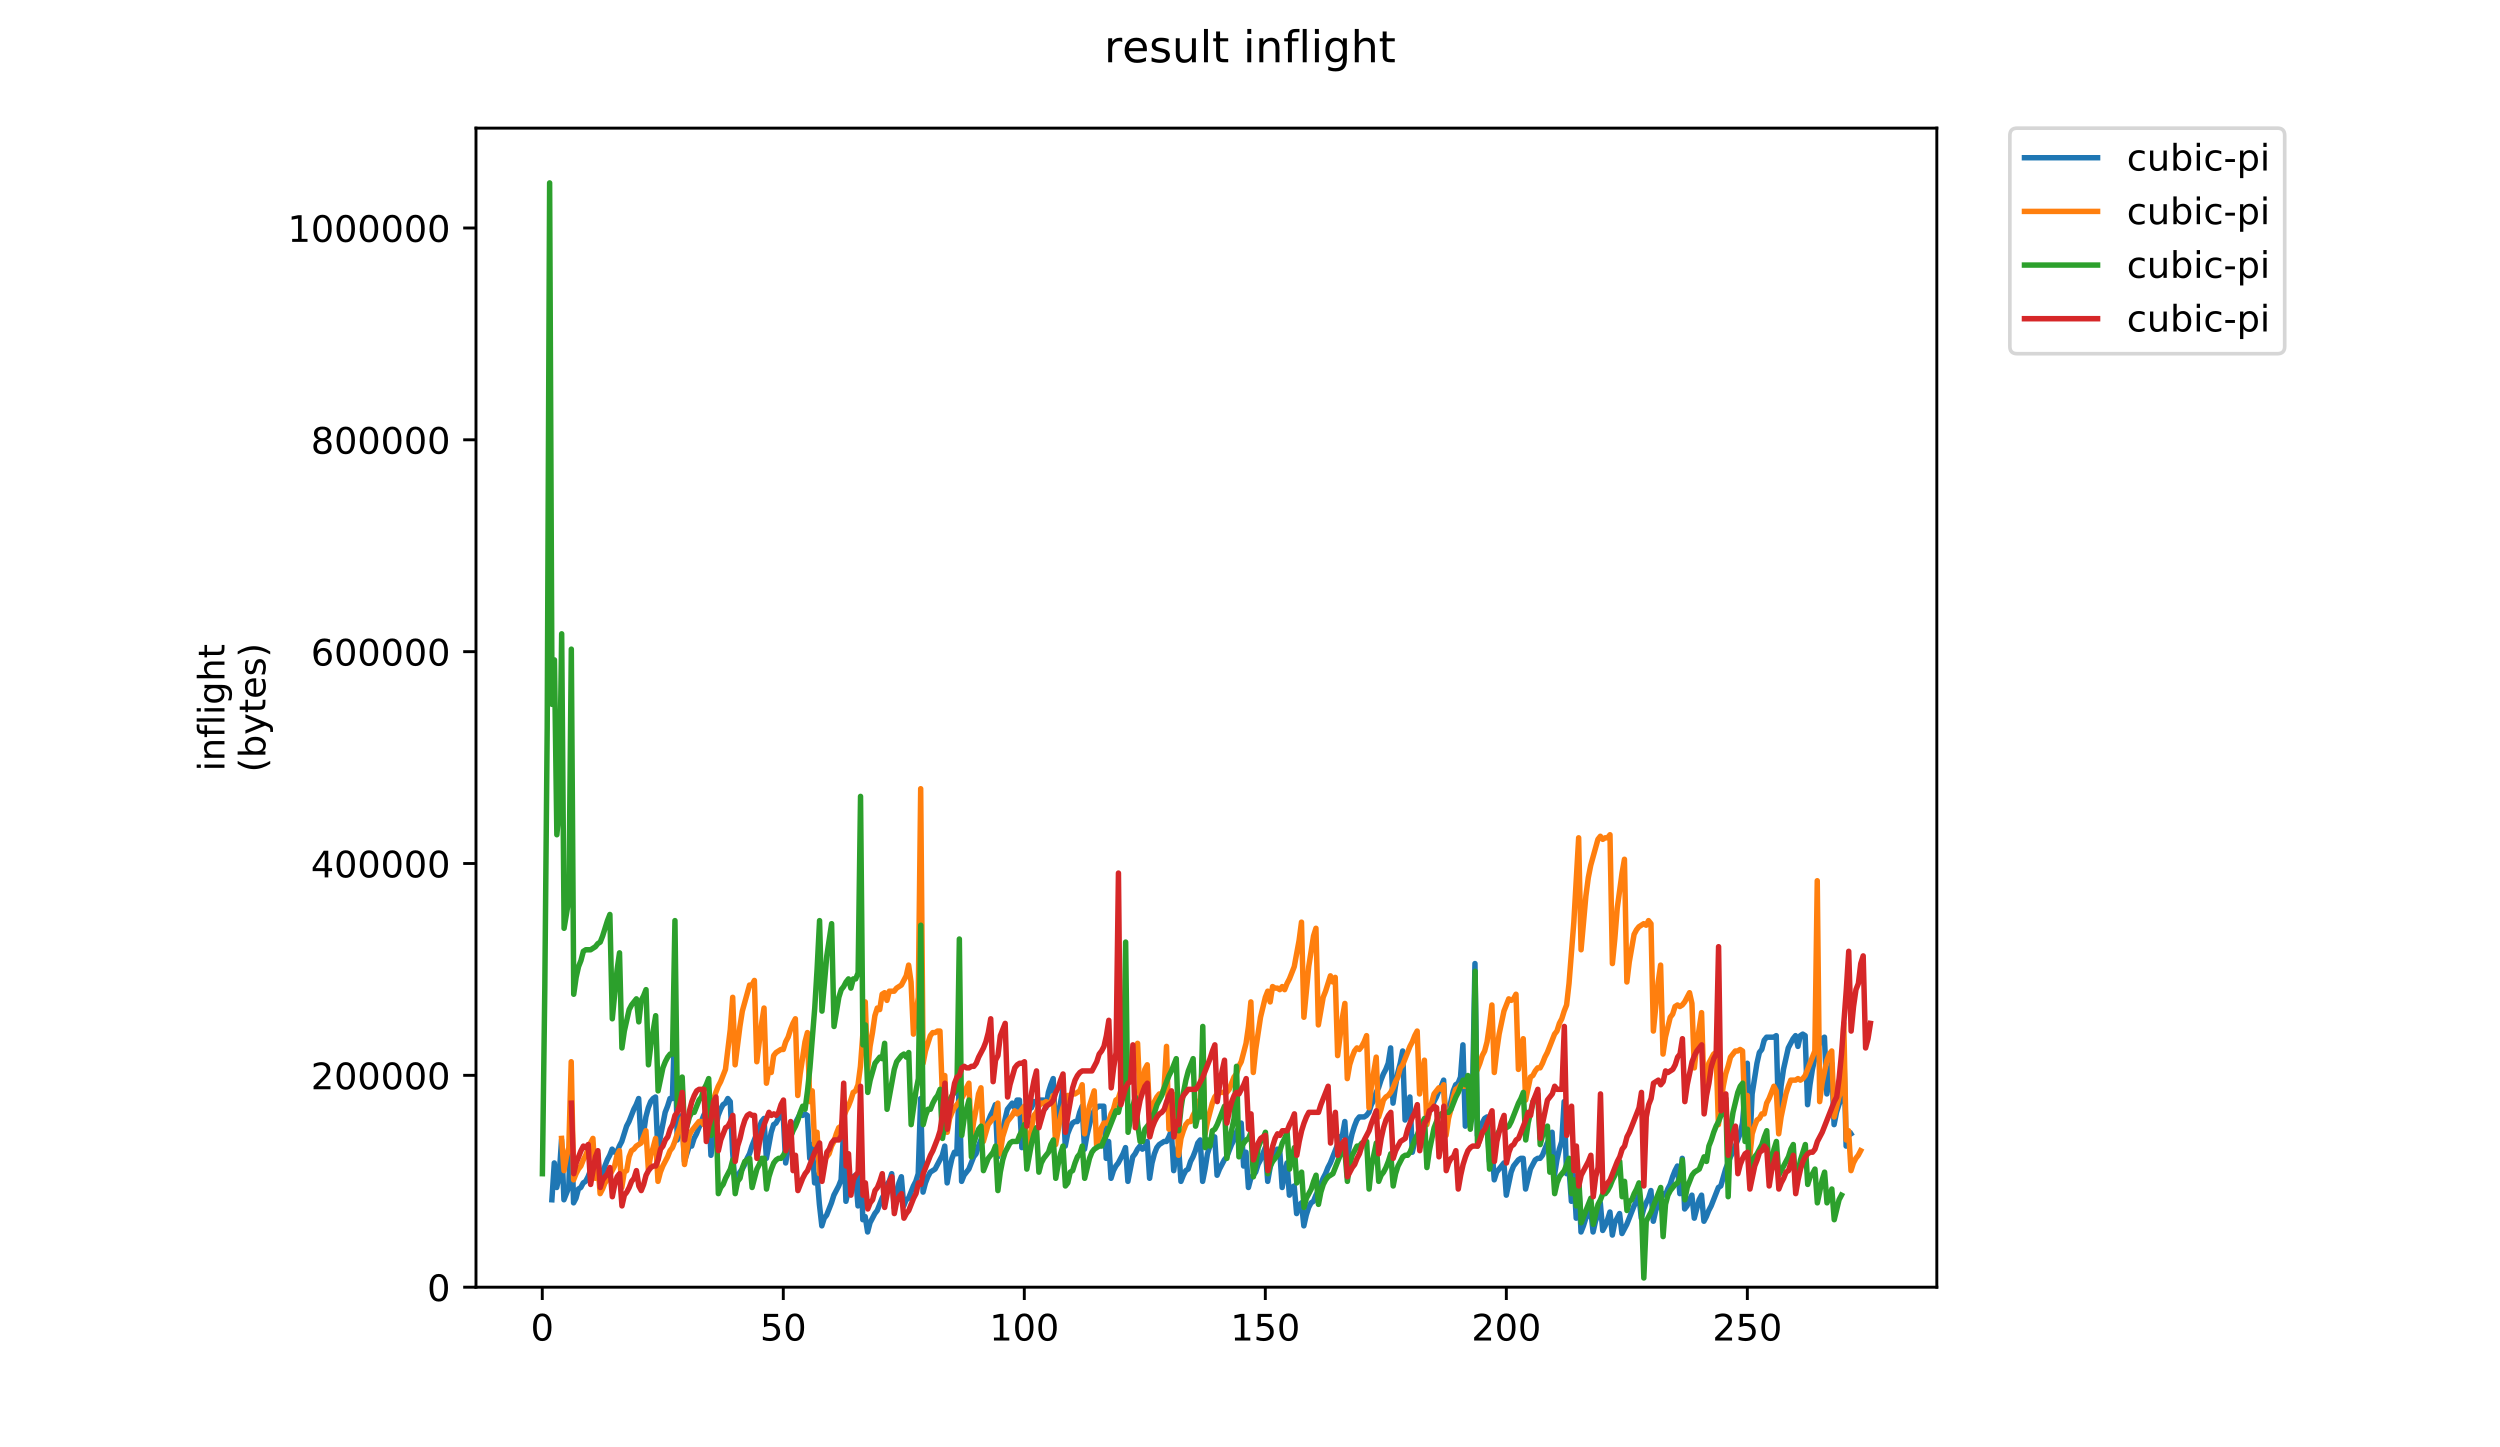 <?xml version="1.0" encoding="utf-8" standalone="no"?>
<!DOCTYPE svg PUBLIC "-//W3C//DTD SVG 1.1//EN"
  "http://www.w3.org/Graphics/SVG/1.1/DTD/svg11.dtd">
<!-- Created with matplotlib (https://matplotlib.org/) -->
<svg height="396pt" version="1.1" viewBox="0 0 684 396" width="684pt" xmlns="http://www.w3.org/2000/svg" xmlns:xlink="http://www.w3.org/1999/xlink">
 <defs>
  <style type="text/css">
*{stroke-linecap:butt;stroke-linejoin:round;}
  </style>
 </defs>
 <g id="figure_1">
  <g id="patch_1">
   <path d="M 0 396 
L 684 396 
L 684 0 
L 0 0 
z
" style="fill:#ffffff;"/>
  </g>
  <g id="axes_1">
   <g id="patch_2">
    <path d="M 130.23 352.174 
L 529.913 352.174 
L 529.913 35.062 
L 130.23 35.062 
z
" style="fill:#ffffff;"/>
   </g>
   <g id="matplotlib.axis_1">
    <g id="xtick_1">
     <g id="line2d_1">
      <defs>
       <path d="M 0 0 
L 0 3.5 
" id="m30241ab0b0" style="stroke:#000000;stroke-width:0.8;"/>
      </defs>
      <g>
       <use style="stroke:#000000;stroke-width:0.8;" x="148.366" xlink:href="#m30241ab0b0" y="352.174"/>
      </g>
     </g>
     <g id="text_1">
      <!-- 0 -->
      <defs>
       <path d="M 31.781 66.406 
Q 24.172 66.406 20.328 58.906 
Q 16.5 51.422 16.5 36.375 
Q 16.5 21.391 20.328 13.891 
Q 24.172 6.391 31.781 6.391 
Q 39.453 6.391 43.281 13.891 
Q 47.125 21.391 47.125 36.375 
Q 47.125 51.422 43.281 58.906 
Q 39.453 66.406 31.781 66.406 
z
M 31.781 74.219 
Q 44.047 74.219 50.516 64.516 
Q 56.984 54.828 56.984 36.375 
Q 56.984 17.969 50.516 8.266 
Q 44.047 -1.422 31.781 -1.422 
Q 19.531 -1.422 13.062 8.266 
Q 6.594 17.969 6.594 36.375 
Q 6.594 54.828 13.062 64.516 
Q 19.531 74.219 31.781 74.219 
z
" id="DejaVuSans-48"/>
      </defs>
      <g transform="translate(145.185 366.773)scale(0.1 -0.1)">
       <use xlink:href="#DejaVuSans-48"/>
      </g>
     </g>
    </g>
    <g id="xtick_2">
     <g id="line2d_2">
      <g>
       <use style="stroke:#000000;stroke-width:0.8;" x="214.308" xlink:href="#m30241ab0b0" y="352.174"/>
      </g>
     </g>
     <g id="text_2">
      <!-- 50 -->
      <defs>
       <path d="M 10.797 72.906 
L 49.516 72.906 
L 49.516 64.594 
L 19.828 64.594 
L 19.828 46.734 
Q 21.969 47.469 24.109 47.828 
Q 26.266 48.188 28.422 48.188 
Q 40.625 48.188 47.75 41.5 
Q 54.891 34.812 54.891 23.391 
Q 54.891 11.625 47.562 5.094 
Q 40.234 -1.422 26.906 -1.422 
Q 22.312 -1.422 17.547 -0.641 
Q 12.797 0.141 7.719 1.703 
L 7.719 11.625 
Q 12.109 9.234 16.797 8.062 
Q 21.484 6.891 26.703 6.891 
Q 35.156 6.891 40.078 11.328 
Q 45.016 15.766 45.016 23.391 
Q 45.016 31 40.078 35.438 
Q 35.156 39.891 26.703 39.891 
Q 22.75 39.891 18.812 39.016 
Q 14.891 38.141 10.797 36.281 
z
" id="DejaVuSans-53"/>
      </defs>
      <g transform="translate(207.945 366.773)scale(0.1 -0.1)">
       <use xlink:href="#DejaVuSans-53"/>
       <use x="63.623" xlink:href="#DejaVuSans-48"/>
      </g>
     </g>
    </g>
    <g id="xtick_3">
     <g id="line2d_3">
      <g>
       <use style="stroke:#000000;stroke-width:0.8;" x="280.249" xlink:href="#m30241ab0b0" y="352.174"/>
      </g>
     </g>
     <g id="text_3">
      <!-- 100 -->
      <defs>
       <path d="M 12.406 8.297 
L 28.516 8.297 
L 28.516 63.922 
L 10.984 60.406 
L 10.984 69.391 
L 28.422 72.906 
L 38.281 72.906 
L 38.281 8.297 
L 54.391 8.297 
L 54.391 0 
L 12.406 0 
z
" id="DejaVuSans-49"/>
      </defs>
      <g transform="translate(270.706 366.773)scale(0.1 -0.1)">
       <use xlink:href="#DejaVuSans-49"/>
       <use x="63.623" xlink:href="#DejaVuSans-48"/>
       <use x="127.246" xlink:href="#DejaVuSans-48"/>
      </g>
     </g>
    </g>
    <g id="xtick_4">
     <g id="line2d_4">
      <g>
       <use style="stroke:#000000;stroke-width:0.8;" x="346.191" xlink:href="#m30241ab0b0" y="352.174"/>
      </g>
     </g>
     <g id="text_4">
      <!-- 150 -->
      <g transform="translate(336.647 366.773)scale(0.1 -0.1)">
       <use xlink:href="#DejaVuSans-49"/>
       <use x="63.623" xlink:href="#DejaVuSans-53"/>
       <use x="127.246" xlink:href="#DejaVuSans-48"/>
      </g>
     </g>
    </g>
    <g id="xtick_5">
     <g id="line2d_5">
      <g>
       <use style="stroke:#000000;stroke-width:0.8;" x="412.133" xlink:href="#m30241ab0b0" y="352.174"/>
      </g>
     </g>
     <g id="text_5">
      <!-- 200 -->
      <defs>
       <path d="M 19.188 8.297 
L 53.609 8.297 
L 53.609 0 
L 7.328 0 
L 7.328 8.297 
Q 12.938 14.109 22.625 23.891 
Q 32.328 33.688 34.812 36.531 
Q 39.547 41.844 41.422 45.531 
Q 43.312 49.219 43.312 52.781 
Q 43.312 58.594 39.234 62.25 
Q 35.156 65.922 28.609 65.922 
Q 23.969 65.922 18.812 64.312 
Q 13.672 62.703 7.812 59.422 
L 7.812 69.391 
Q 13.766 71.781 18.938 73 
Q 24.125 74.219 28.422 74.219 
Q 39.75 74.219 46.484 68.547 
Q 53.219 62.891 53.219 53.422 
Q 53.219 48.922 51.531 44.891 
Q 49.859 40.875 45.406 35.406 
Q 44.188 33.984 37.641 27.219 
Q 31.109 20.453 19.188 8.297 
z
" id="DejaVuSans-50"/>
      </defs>
      <g transform="translate(402.589 366.773)scale(0.1 -0.1)">
       <use xlink:href="#DejaVuSans-50"/>
       <use x="63.623" xlink:href="#DejaVuSans-48"/>
       <use x="127.246" xlink:href="#DejaVuSans-48"/>
      </g>
     </g>
    </g>
    <g id="xtick_6">
     <g id="line2d_6">
      <g>
       <use style="stroke:#000000;stroke-width:0.8;" x="478.074" xlink:href="#m30241ab0b0" y="352.174"/>
      </g>
     </g>
     <g id="text_6">
      <!-- 250 -->
      <g transform="translate(468.531 366.773)scale(0.1 -0.1)">
       <use xlink:href="#DejaVuSans-50"/>
       <use x="63.623" xlink:href="#DejaVuSans-53"/>
       <use x="127.246" xlink:href="#DejaVuSans-48"/>
      </g>
     </g>
    </g>
   </g>
   <g id="matplotlib.axis_2">
    <g id="ytick_1">
     <g id="line2d_7">
      <defs>
       <path d="M 0 0 
L -3.5 0 
" id="m14a061503b" style="stroke:#000000;stroke-width:0.8;"/>
      </defs>
      <g>
       <use style="stroke:#000000;stroke-width:0.8;" x="130.23" xlink:href="#m14a061503b" y="352.174"/>
      </g>
     </g>
     <g id="text_7">
      <!-- 0 -->
      <g transform="translate(116.868 355.973)scale(0.1 -0.1)">
       <use xlink:href="#DejaVuSans-48"/>
      </g>
     </g>
    </g>
    <g id="ytick_2">
     <g id="line2d_8">
      <g>
       <use style="stroke:#000000;stroke-width:0.8;" x="130.23" xlink:href="#m14a061503b" y="294.215"/>
      </g>
     </g>
     <g id="text_8">
      <!-- 200000 -->
      <g transform="translate(85.055 298.014)scale(0.1 -0.1)">
       <use xlink:href="#DejaVuSans-50"/>
       <use x="63.623" xlink:href="#DejaVuSans-48"/>
       <use x="127.246" xlink:href="#DejaVuSans-48"/>
       <use x="190.869" xlink:href="#DejaVuSans-48"/>
       <use x="254.492" xlink:href="#DejaVuSans-48"/>
       <use x="318.115" xlink:href="#DejaVuSans-48"/>
      </g>
     </g>
    </g>
    <g id="ytick_3">
     <g id="line2d_9">
      <g>
       <use style="stroke:#000000;stroke-width:0.8;" x="130.23" xlink:href="#m14a061503b" y="236.255"/>
      </g>
     </g>
     <g id="text_9">
      <!-- 400000 -->
      <defs>
       <path d="M 37.797 64.312 
L 12.891 25.391 
L 37.797 25.391 
z
M 35.203 72.906 
L 47.609 72.906 
L 47.609 25.391 
L 58.016 25.391 
L 58.016 17.188 
L 47.609 17.188 
L 47.609 0 
L 37.797 0 
L 37.797 17.188 
L 4.891 17.188 
L 4.891 26.703 
z
" id="DejaVuSans-52"/>
      </defs>
      <g transform="translate(85.055 240.054)scale(0.1 -0.1)">
       <use xlink:href="#DejaVuSans-52"/>
       <use x="63.623" xlink:href="#DejaVuSans-48"/>
       <use x="127.246" xlink:href="#DejaVuSans-48"/>
       <use x="190.869" xlink:href="#DejaVuSans-48"/>
       <use x="254.492" xlink:href="#DejaVuSans-48"/>
       <use x="318.115" xlink:href="#DejaVuSans-48"/>
      </g>
     </g>
    </g>
    <g id="ytick_4">
     <g id="line2d_10">
      <g>
       <use style="stroke:#000000;stroke-width:0.8;" x="130.23" xlink:href="#m14a061503b" y="178.296"/>
      </g>
     </g>
     <g id="text_10">
      <!-- 600000 -->
      <defs>
       <path d="M 33.016 40.375 
Q 26.375 40.375 22.484 35.828 
Q 18.609 31.297 18.609 23.391 
Q 18.609 15.531 22.484 10.953 
Q 26.375 6.391 33.016 6.391 
Q 39.656 6.391 43.531 10.953 
Q 47.406 15.531 47.406 23.391 
Q 47.406 31.297 43.531 35.828 
Q 39.656 40.375 33.016 40.375 
z
M 52.594 71.297 
L 52.594 62.312 
Q 48.875 64.062 45.094 64.984 
Q 41.312 65.922 37.594 65.922 
Q 27.828 65.922 22.672 59.328 
Q 17.531 52.734 16.797 39.406 
Q 19.672 43.656 24.016 45.922 
Q 28.375 48.188 33.594 48.188 
Q 44.578 48.188 50.953 41.516 
Q 57.328 34.859 57.328 23.391 
Q 57.328 12.156 50.688 5.359 
Q 44.047 -1.422 33.016 -1.422 
Q 20.359 -1.422 13.672 8.266 
Q 6.984 17.969 6.984 36.375 
Q 6.984 53.656 15.188 63.938 
Q 23.391 74.219 37.203 74.219 
Q 40.922 74.219 44.703 73.484 
Q 48.484 72.75 52.594 71.297 
z
" id="DejaVuSans-54"/>
      </defs>
      <g transform="translate(85.055 182.095)scale(0.1 -0.1)">
       <use xlink:href="#DejaVuSans-54"/>
       <use x="63.623" xlink:href="#DejaVuSans-48"/>
       <use x="127.246" xlink:href="#DejaVuSans-48"/>
       <use x="190.869" xlink:href="#DejaVuSans-48"/>
       <use x="254.492" xlink:href="#DejaVuSans-48"/>
       <use x="318.115" xlink:href="#DejaVuSans-48"/>
      </g>
     </g>
    </g>
    <g id="ytick_5">
     <g id="line2d_11">
      <g>
       <use style="stroke:#000000;stroke-width:0.8;" x="130.23" xlink:href="#m14a061503b" y="120.336"/>
      </g>
     </g>
     <g id="text_11">
      <!-- 800000 -->
      <defs>
       <path d="M 31.781 34.625 
Q 24.75 34.625 20.719 30.859 
Q 16.703 27.094 16.703 20.516 
Q 16.703 13.922 20.719 10.156 
Q 24.75 6.391 31.781 6.391 
Q 38.812 6.391 42.859 10.172 
Q 46.922 13.969 46.922 20.516 
Q 46.922 27.094 42.891 30.859 
Q 38.875 34.625 31.781 34.625 
z
M 21.922 38.812 
Q 15.578 40.375 12.031 44.719 
Q 8.5 49.078 8.5 55.328 
Q 8.5 64.062 14.719 69.141 
Q 20.953 74.219 31.781 74.219 
Q 42.672 74.219 48.875 69.141 
Q 55.078 64.062 55.078 55.328 
Q 55.078 49.078 51.531 44.719 
Q 48 40.375 41.703 38.812 
Q 48.828 37.156 52.797 32.312 
Q 56.781 27.484 56.781 20.516 
Q 56.781 9.906 50.312 4.234 
Q 43.844 -1.422 31.781 -1.422 
Q 19.734 -1.422 13.25 4.234 
Q 6.781 9.906 6.781 20.516 
Q 6.781 27.484 10.781 32.312 
Q 14.797 37.156 21.922 38.812 
z
M 18.312 54.391 
Q 18.312 48.734 21.844 45.562 
Q 25.391 42.391 31.781 42.391 
Q 38.141 42.391 41.719 45.562 
Q 45.312 48.734 45.312 54.391 
Q 45.312 60.062 41.719 63.234 
Q 38.141 66.406 31.781 66.406 
Q 25.391 66.406 21.844 63.234 
Q 18.312 60.062 18.312 54.391 
z
" id="DejaVuSans-56"/>
      </defs>
      <g transform="translate(85.055 124.136)scale(0.1 -0.1)">
       <use xlink:href="#DejaVuSans-56"/>
       <use x="63.623" xlink:href="#DejaVuSans-48"/>
       <use x="127.246" xlink:href="#DejaVuSans-48"/>
       <use x="190.869" xlink:href="#DejaVuSans-48"/>
       <use x="254.492" xlink:href="#DejaVuSans-48"/>
       <use x="318.115" xlink:href="#DejaVuSans-48"/>
      </g>
     </g>
    </g>
    <g id="ytick_6">
     <g id="line2d_12">
      <g>
       <use style="stroke:#000000;stroke-width:0.8;" x="130.23" xlink:href="#m14a061503b" y="62.377"/>
      </g>
     </g>
     <g id="text_12">
      <!-- 1000000 -->
      <g transform="translate(78.693 66.176)scale(0.1 -0.1)">
       <use xlink:href="#DejaVuSans-49"/>
       <use x="63.623" xlink:href="#DejaVuSans-48"/>
       <use x="127.246" xlink:href="#DejaVuSans-48"/>
       <use x="190.869" xlink:href="#DejaVuSans-48"/>
       <use x="254.492" xlink:href="#DejaVuSans-48"/>
       <use x="318.115" xlink:href="#DejaVuSans-48"/>
       <use x="381.738" xlink:href="#DejaVuSans-48"/>
      </g>
     </g>
    </g>
    <g id="text_13">
     <!-- inflight -->
     <defs>
      <path d="M 9.422 54.688 
L 18.406 54.688 
L 18.406 0 
L 9.422 0 
z
M 9.422 75.984 
L 18.406 75.984 
L 18.406 64.594 
L 9.422 64.594 
z
" id="DejaVuSans-105"/>
      <path d="M 54.891 33.016 
L 54.891 0 
L 45.906 0 
L 45.906 32.719 
Q 45.906 40.484 42.875 44.328 
Q 39.844 48.188 33.797 48.188 
Q 26.516 48.188 22.312 43.547 
Q 18.109 38.922 18.109 30.906 
L 18.109 0 
L 9.078 0 
L 9.078 54.688 
L 18.109 54.688 
L 18.109 46.188 
Q 21.344 51.125 25.703 53.562 
Q 30.078 56 35.797 56 
Q 45.219 56 50.047 50.172 
Q 54.891 44.344 54.891 33.016 
z
" id="DejaVuSans-110"/>
      <path d="M 37.109 75.984 
L 37.109 68.5 
L 28.516 68.5 
Q 23.688 68.5 21.797 66.547 
Q 19.922 64.594 19.922 59.516 
L 19.922 54.688 
L 34.719 54.688 
L 34.719 47.703 
L 19.922 47.703 
L 19.922 0 
L 10.891 0 
L 10.891 47.703 
L 2.297 47.703 
L 2.297 54.688 
L 10.891 54.688 
L 10.891 58.5 
Q 10.891 67.625 15.141 71.797 
Q 19.391 75.984 28.609 75.984 
z
" id="DejaVuSans-102"/>
      <path d="M 9.422 75.984 
L 18.406 75.984 
L 18.406 0 
L 9.422 0 
z
" id="DejaVuSans-108"/>
      <path d="M 45.406 27.984 
Q 45.406 37.75 41.375 43.109 
Q 37.359 48.484 30.078 48.484 
Q 22.859 48.484 18.828 43.109 
Q 14.797 37.75 14.797 27.984 
Q 14.797 18.266 18.828 12.891 
Q 22.859 7.516 30.078 7.516 
Q 37.359 7.516 41.375 12.891 
Q 45.406 18.266 45.406 27.984 
z
M 54.391 6.781 
Q 54.391 -7.172 48.188 -13.984 
Q 42 -20.797 29.203 -20.797 
Q 24.469 -20.797 20.266 -20.094 
Q 16.062 -19.391 12.109 -17.922 
L 12.109 -9.188 
Q 16.062 -11.328 19.922 -12.344 
Q 23.781 -13.375 27.781 -13.375 
Q 36.625 -13.375 41.016 -8.766 
Q 45.406 -4.156 45.406 5.172 
L 45.406 9.625 
Q 42.625 4.781 38.281 2.391 
Q 33.938 0 27.875 0 
Q 17.828 0 11.672 7.656 
Q 5.516 15.328 5.516 27.984 
Q 5.516 40.672 11.672 48.328 
Q 17.828 56 27.875 56 
Q 33.938 56 38.281 53.609 
Q 42.625 51.219 45.406 46.391 
L 45.406 54.688 
L 54.391 54.688 
z
" id="DejaVuSans-103"/>
      <path d="M 54.891 33.016 
L 54.891 0 
L 45.906 0 
L 45.906 32.719 
Q 45.906 40.484 42.875 44.328 
Q 39.844 48.188 33.797 48.188 
Q 26.516 48.188 22.312 43.547 
Q 18.109 38.922 18.109 30.906 
L 18.109 0 
L 9.078 0 
L 9.078 75.984 
L 18.109 75.984 
L 18.109 46.188 
Q 21.344 51.125 25.703 53.562 
Q 30.078 56 35.797 56 
Q 45.219 56 50.047 50.172 
Q 54.891 44.344 54.891 33.016 
z
" id="DejaVuSans-104"/>
      <path d="M 18.312 70.219 
L 18.312 54.688 
L 36.812 54.688 
L 36.812 47.703 
L 18.312 47.703 
L 18.312 18.016 
Q 18.312 11.328 20.141 9.422 
Q 21.969 7.516 27.594 7.516 
L 36.812 7.516 
L 36.812 0 
L 27.594 0 
Q 17.188 0 13.234 3.875 
Q 9.281 7.766 9.281 18.016 
L 9.281 47.703 
L 2.688 47.703 
L 2.688 54.688 
L 9.281 54.688 
L 9.281 70.219 
z
" id="DejaVuSans-116"/>
     </defs>
     <g transform="translate(61.415 211.018)rotate(-90)scale(0.1 -0.1)">
      <use xlink:href="#DejaVuSans-105"/>
      <use x="27.783" xlink:href="#DejaVuSans-110"/>
      <use x="91.162" xlink:href="#DejaVuSans-102"/>
      <use x="126.367" xlink:href="#DejaVuSans-108"/>
      <use x="154.15" xlink:href="#DejaVuSans-105"/>
      <use x="181.934" xlink:href="#DejaVuSans-103"/>
      <use x="245.41" xlink:href="#DejaVuSans-104"/>
      <use x="308.789" xlink:href="#DejaVuSans-116"/>
     </g>
     <!-- (bytes) -->
     <defs>
      <path d="M 31 75.875 
Q 24.469 64.656 21.281 53.656 
Q 18.109 42.672 18.109 31.391 
Q 18.109 20.125 21.312 9.062 
Q 24.516 -2 31 -13.188 
L 23.188 -13.188 
Q 15.875 -1.703 12.234 9.375 
Q 8.594 20.453 8.594 31.391 
Q 8.594 42.281 12.203 53.312 
Q 15.828 64.359 23.188 75.875 
z
" id="DejaVuSans-40"/>
      <path d="M 48.688 27.297 
Q 48.688 37.203 44.609 42.844 
Q 40.531 48.484 33.406 48.484 
Q 26.266 48.484 22.188 42.844 
Q 18.109 37.203 18.109 27.297 
Q 18.109 17.391 22.188 11.75 
Q 26.266 6.109 33.406 6.109 
Q 40.531 6.109 44.609 11.75 
Q 48.688 17.391 48.688 27.297 
z
M 18.109 46.391 
Q 20.953 51.266 25.266 53.625 
Q 29.594 56 35.594 56 
Q 45.562 56 51.781 48.094 
Q 58.016 40.188 58.016 27.297 
Q 58.016 14.406 51.781 6.484 
Q 45.562 -1.422 35.594 -1.422 
Q 29.594 -1.422 25.266 0.953 
Q 20.953 3.328 18.109 8.203 
L 18.109 0 
L 9.078 0 
L 9.078 75.984 
L 18.109 75.984 
z
" id="DejaVuSans-98"/>
      <path d="M 32.172 -5.078 
Q 28.375 -14.844 24.75 -17.812 
Q 21.141 -20.797 15.094 -20.797 
L 7.906 -20.797 
L 7.906 -13.281 
L 13.188 -13.281 
Q 16.891 -13.281 18.938 -11.516 
Q 21 -9.766 23.484 -3.219 
L 25.094 0.875 
L 2.984 54.688 
L 12.5 54.688 
L 29.594 11.922 
L 46.688 54.688 
L 56.203 54.688 
z
" id="DejaVuSans-121"/>
      <path d="M 56.203 29.594 
L 56.203 25.203 
L 14.891 25.203 
Q 15.484 15.922 20.484 11.062 
Q 25.484 6.203 34.422 6.203 
Q 39.594 6.203 44.453 7.469 
Q 49.312 8.734 54.109 11.281 
L 54.109 2.781 
Q 49.266 0.734 44.188 -0.344 
Q 39.109 -1.422 33.891 -1.422 
Q 20.797 -1.422 13.156 6.188 
Q 5.516 13.812 5.516 26.812 
Q 5.516 40.234 12.766 48.109 
Q 20.016 56 32.328 56 
Q 43.359 56 49.781 48.891 
Q 56.203 41.797 56.203 29.594 
z
M 47.219 32.234 
Q 47.125 39.594 43.094 43.984 
Q 39.062 48.391 32.422 48.391 
Q 24.906 48.391 20.391 44.141 
Q 15.875 39.891 15.188 32.172 
z
" id="DejaVuSans-101"/>
      <path d="M 44.281 53.078 
L 44.281 44.578 
Q 40.484 46.531 36.375 47.5 
Q 32.281 48.484 27.875 48.484 
Q 21.188 48.484 17.844 46.438 
Q 14.5 44.391 14.5 40.281 
Q 14.5 37.156 16.891 35.375 
Q 19.281 33.594 26.516 31.984 
L 29.594 31.297 
Q 39.156 29.25 43.188 25.516 
Q 47.219 21.781 47.219 15.094 
Q 47.219 7.469 41.188 3.016 
Q 35.156 -1.422 24.609 -1.422 
Q 20.219 -1.422 15.453 -0.562 
Q 10.688 0.297 5.422 2 
L 5.422 11.281 
Q 10.406 8.688 15.234 7.391 
Q 20.062 6.109 24.812 6.109 
Q 31.156 6.109 34.562 8.281 
Q 37.984 10.453 37.984 14.406 
Q 37.984 18.062 35.516 20.016 
Q 33.062 21.969 24.703 23.781 
L 21.578 24.516 
Q 13.234 26.266 9.516 29.906 
Q 5.812 33.547 5.812 39.891 
Q 5.812 47.609 11.281 51.797 
Q 16.75 56 26.812 56 
Q 31.781 56 36.172 55.266 
Q 40.578 54.547 44.281 53.078 
z
" id="DejaVuSans-115"/>
      <path d="M 8.016 75.875 
L 15.828 75.875 
Q 23.141 64.359 26.781 53.312 
Q 30.422 42.281 30.422 31.391 
Q 30.422 20.453 26.781 9.375 
Q 23.141 -1.703 15.828 -13.188 
L 8.016 -13.188 
Q 14.5 -2 17.703 9.062 
Q 20.906 20.125 20.906 31.391 
Q 20.906 42.672 17.703 53.656 
Q 14.5 64.656 8.016 75.875 
z
" id="DejaVuSans-41"/>
     </defs>
     <g transform="translate(72.613 211.295)rotate(-90)scale(0.1 -0.1)">
      <use xlink:href="#DejaVuSans-40"/>
      <use x="39.014" xlink:href="#DejaVuSans-98"/>
      <use x="102.49" xlink:href="#DejaVuSans-121"/>
      <use x="161.67" xlink:href="#DejaVuSans-116"/>
      <use x="200.879" xlink:href="#DejaVuSans-101"/>
      <use x="262.402" xlink:href="#DejaVuSans-115"/>
      <use x="314.502" xlink:href="#DejaVuSans-41"/>
     </g>
    </g>
   </g>
   <g id="line2d_13">
    <path clip-path="url(#p1410768583)" d="M 150.994 328.255 
L 151.654 318.184 
L 152.313 324.898 
L 152.973 321.961 
L 153.632 311.89 
L 154.291 328.255 
L 155.61 324.898 
L 156.27 306.015 
L 156.929 329.095 
L 157.589 327.836 
L 158.248 325.318 
L 158.907 324.898 
L 159.567 323.64 
L 160.226 323.22 
L 160.886 321.961 
L 161.545 320.283 
L 162.204 319.024 
L 163.523 315.667 
L 164.183 324.898 
L 164.842 321.541 
L 165.502 319.024 
L 166.161 317.345 
L 166.82 316.086 
L 167.48 314.408 
L 168.139 315.247 
L 168.799 315.247 
L 169.458 313.569 
L 170.117 312.31 
L 171.436 308.113 
L 172.096 306.855 
L 173.415 303.498 
L 174.074 302.239 
L 174.733 300.56 
L 175.393 312.31 
L 176.052 310.212 
L 176.712 305.596 
L 177.371 303.078 
L 178.03 301.399 
L 178.69 300.56 
L 179.349 300.14 
L 180.009 315.247 
L 180.668 311.051 
L 181.987 304.337 
L 182.646 302.658 
L 183.306 300.56 
L 183.965 300.56 
L 184.625 279.579 
L 185.284 311.89 
L 185.943 308.113 
L 186.603 305.176 
L 187.262 317.765 
L 188.581 313.569 
L 189.241 313.569 
L 189.9 311.47 
L 190.559 310.212 
L 192.538 305.176 
L 193.197 303.917 
L 193.856 302.239 
L 194.516 316.086 
L 195.175 311.47 
L 196.494 305.176 
L 197.154 303.498 
L 197.813 302.239 
L 198.472 301.819 
L 199.132 300.56 
L 199.791 301.399 
L 200.451 315.247 
L 201.11 324.479 
L 201.769 321.961 
L 202.429 320.702 
L 203.088 319.863 
L 203.748 318.604 
L 204.407 316.926 
L 205.067 315.667 
L 205.726 313.569 
L 208.364 306.855 
L 209.023 306.015 
L 209.682 316.926 
L 211.001 309.792 
L 211.661 307.694 
L 212.32 307.274 
L 212.98 306.015 
L 213.639 305.176 
L 214.298 305.176 
L 214.958 318.184 
L 215.617 314.408 
L 216.936 308.533 
L 218.914 304.756 
L 219.574 305.176 
L 220.233 304.756 
L 220.893 305.176 
L 221.552 316.926 
L 222.211 313.149 
L 222.871 323.64 
L 223.53 321.541 
L 224.19 329.514 
L 224.849 335.389 
L 225.508 333.291 
L 226.168 332.452 
L 227.487 329.095 
L 228.146 326.997 
L 229.465 324.479 
L 230.124 322.8 
L 230.784 309.372 
L 231.443 328.675 
L 232.103 325.738 
L 232.762 323.64 
L 233.421 321.961 
L 234.081 321.541 
L 234.74 329.934 
L 235.4 313.149 
L 236.059 333.711 
L 236.719 332.871 
L 237.378 337.068 
L 238.037 334.55 
L 239.356 332.032 
L 240.016 331.193 
L 241.334 327.836 
L 241.994 326.577 
L 242.653 324.059 
L 243.313 323.22 
L 243.972 321.122 
L 244.632 330.354 
L 245.95 323.64 
L 246.61 321.961 
L 247.269 329.934 
L 247.929 328.255 
L 248.588 327.836 
L 249.907 324.479 
L 250.566 323.22 
L 251.226 321.122 
L 251.885 300.56 
L 252.545 326.157 
L 253.204 323.64 
L 253.863 321.961 
L 254.523 320.702 
L 255.842 319.863 
L 257.82 316.086 
L 258.479 313.569 
L 259.139 323.64 
L 259.798 319.863 
L 260.458 316.926 
L 261.117 315.247 
L 261.776 315.667 
L 262.436 296.364 
L 263.095 323.22 
L 263.755 321.541 
L 265.073 319.863 
L 266.392 316.506 
L 267.052 315.667 
L 267.711 313.569 
L 271.008 305.176 
L 271.668 303.917 
L 272.327 302.239 
L 272.986 316.506 
L 273.646 311.89 
L 275.624 303.498 
L 276.943 301.819 
L 277.602 303.078 
L 278.262 300.98 
L 278.921 300.98 
L 279.581 313.988 
L 280.24 309.792 
L 281.559 303.498 
L 282.218 303.078 
L 282.878 301.399 
L 283.537 301.399 
L 284.197 300.98 
L 285.515 300.98 
L 286.175 303.078 
L 286.834 298.882 
L 287.494 296.783 
L 288.153 295.105 
L 288.812 309.792 
L 290.131 301.819 
L 290.791 298.042 
L 291.45 313.569 
L 292.11 310.212 
L 292.769 308.533 
L 293.428 307.274 
L 294.088 306.855 
L 294.747 306.855 
L 295.407 304.337 
L 296.066 302.658 
L 296.726 314.408 
L 297.385 310.631 
L 298.704 305.176 
L 299.363 303.917 
L 300.023 303.078 
L 300.682 302.658 
L 302.001 302.658 
L 302.66 316.926 
L 303.32 312.31 
L 303.979 322.381 
L 304.639 320.283 
L 305.298 319.024 
L 305.957 318.184 
L 307.276 315.667 
L 307.936 313.988 
L 308.595 323.22 
L 309.914 316.506 
L 310.573 315.667 
L 311.233 314.408 
L 311.892 313.569 
L 312.552 314.408 
L 313.211 313.988 
L 313.87 312.31 
L 314.53 322.381 
L 315.189 318.184 
L 315.849 315.667 
L 316.508 313.988 
L 317.167 313.149 
L 318.486 312.31 
L 319.146 312.31 
L 319.805 311.051 
L 320.465 309.372 
L 321.124 320.283 
L 321.783 315.667 
L 322.443 313.569 
L 323.102 323.22 
L 323.762 321.541 
L 324.421 320.283 
L 325.08 319.863 
L 325.74 317.765 
L 326.399 316.506 
L 327.059 314.827 
L 327.718 312.729 
L 328.378 311.89 
L 329.037 323.22 
L 329.696 319.863 
L 330.356 315.667 
L 331.015 313.569 
L 331.675 311.89 
L 332.334 311.051 
L 332.993 321.541 
L 333.653 319.863 
L 334.972 317.345 
L 335.631 316.506 
L 336.95 313.149 
L 337.609 311.89 
L 338.269 309.792 
L 339.588 307.274 
L 340.247 319.024 
L 340.906 315.247 
L 341.566 324.898 
L 342.225 322.381 
L 343.544 320.702 
L 344.204 318.604 
L 344.863 317.345 
L 346.182 313.988 
L 346.841 323.22 
L 347.501 319.443 
L 348.16 316.926 
L 349.479 314.408 
L 350.138 314.827 
L 350.798 324.898 
L 351.457 321.122 
L 352.117 318.184 
L 352.776 326.997 
L 353.435 324.898 
L 354.095 324.479 
L 354.754 332.032 
L 355.414 329.934 
L 356.073 329.095 
L 356.732 335.389 
L 357.392 332.452 
L 358.051 330.354 
L 358.711 329.095 
L 359.37 328.675 
L 360.03 326.997 
L 360.689 325.738 
L 362.008 322.381 
L 362.667 321.122 
L 363.327 319.443 
L 363.986 318.184 
L 365.964 313.149 
L 366.624 311.051 
L 367.283 310.631 
L 367.943 306.855 
L 368.602 316.926 
L 369.261 313.149 
L 369.921 310.212 
L 370.58 308.113 
L 371.24 306.435 
L 371.899 305.596 
L 373.218 305.596 
L 373.877 305.176 
L 374.537 304.337 
L 375.196 302.239 
L 375.856 300.98 
L 376.515 298.882 
L 377.174 297.623 
L 377.834 295.525 
L 378.493 293.846 
L 379.153 292.587 
L 379.812 290.909 
L 380.471 286.712 
L 381.131 301.819 
L 381.79 297.203 
L 382.45 293.426 
L 383.109 290.909 
L 383.769 287.552 
L 384.428 306.435 
L 385.747 300.14 
L 386.406 315.247 
L 387.066 312.31 
L 387.725 310.631 
L 388.384 309.792 
L 389.044 308.533 
L 389.703 308.113 
L 390.363 306.855 
L 391.022 304.337 
L 391.682 303.078 
L 392.341 301.399 
L 393 300.14 
L 393.66 298.462 
L 394.319 297.203 
L 394.979 295.525 
L 395.638 308.953 
L 396.297 304.337 
L 397.616 298.462 
L 398.276 296.783 
L 398.935 296.364 
L 399.595 294.685 
L 400.254 285.873 
L 400.913 308.113 
L 402.232 300.14 
L 402.892 298.462 
L 403.551 263.633 
L 404.21 310.631 
L 404.87 308.533 
L 406.189 306.015 
L 406.848 305.596 
L 407.508 317.765 
L 408.167 313.569 
L 408.826 322.8 
L 409.486 320.702 
L 411.464 318.184 
L 412.123 326.997 
L 413.442 320.702 
L 414.102 319.024 
L 415.421 317.345 
L 416.08 316.926 
L 416.739 316.926 
L 417.399 325.318 
L 418.718 319.863 
L 420.036 317.345 
L 420.696 316.926 
L 421.355 316.926 
L 422.015 316.086 
L 423.334 312.729 
L 423.993 311.47 
L 424.652 309.792 
L 425.312 321.541 
L 425.971 317.345 
L 426.631 314.408 
L 427.29 312.31 
L 427.949 301.399 
L 428.609 321.122 
L 429.268 319.443 
L 429.928 328.675 
L 430.587 321.541 
L 431.247 333.291 
L 431.906 323.22 
L 432.565 337.068 
L 433.225 335.389 
L 433.884 333.291 
L 434.544 332.452 
L 435.203 330.773 
L 435.862 337.068 
L 436.522 334.13 
L 437.181 332.452 
L 437.841 329.095 
L 438.5 336.648 
L 439.16 335.389 
L 439.819 333.711 
L 440.478 331.612 
L 441.138 337.907 
L 441.797 334.55 
L 443.116 332.032 
L 443.775 337.487 
L 445.094 334.969 
L 447.073 329.934 
L 447.732 328.675 
L 448.391 326.997 
L 449.051 333.291 
L 449.71 330.773 
L 450.37 329.095 
L 451.029 327.836 
L 451.689 325.738 
L 452.348 334.13 
L 453.007 331.193 
L 454.326 327.836 
L 454.986 326.577 
L 455.645 326.997 
L 456.304 325.318 
L 456.964 324.059 
L 457.623 321.961 
L 458.283 320.283 
L 458.942 319.024 
L 459.602 326.577 
L 460.261 316.926 
L 460.92 330.773 
L 461.58 329.934 
L 462.239 328.255 
L 462.899 326.997 
L 463.558 333.291 
L 464.877 328.255 
L 465.536 326.997 
L 466.196 334.13 
L 466.855 332.871 
L 467.515 331.193 
L 468.174 329.934 
L 470.152 324.898 
L 470.812 324.479 
L 472.13 319.863 
L 473.449 316.506 
L 474.109 315.247 
L 476.087 310.212 
L 476.746 307.274 
L 478.065 290.909 
L 478.725 313.988 
L 479.384 299.301 
L 480.703 290.909 
L 481.362 287.971 
L 482.022 287.132 
L 482.681 284.614 
L 483.341 283.775 
L 485.319 283.775 
L 485.978 283.355 
L 486.638 306.015 
L 487.297 297.203 
L 487.956 292.587 
L 489.275 286.712 
L 490.594 284.195 
L 491.254 283.355 
L 491.913 286.293 
L 492.572 283.355 
L 493.232 282.936 
L 493.891 283.355 
L 494.551 302.239 
L 495.21 296.783 
L 495.869 292.587 
L 497.188 286.712 
L 498.507 284.195 
L 499.167 283.775 
L 499.826 299.301 
L 500.485 295.525 
L 501.145 290.909 
L 501.804 307.694 
L 502.464 304.337 
L 503.123 302.239 
L 503.782 300.56 
L 504.442 286.293 
L 505.101 313.569 
L 505.761 310.631 
L 506.42 310.212 
L 506.42 310.212 
" style="fill:none;stroke:#1f77b4;stroke-linecap:square;stroke-width:1.5;"/>
   </g>
   <g id="line2d_14">
    <path clip-path="url(#p1410768583)" d="M 153.645 311.47 
L 154.305 320.283 
L 154.964 316.506 
L 155.623 313.988 
L 156.283 290.489 
L 156.942 322.8 
L 157.602 321.122 
L 158.261 319.863 
L 158.921 319.024 
L 159.58 317.345 
L 160.239 316.086 
L 161.558 312.729 
L 162.218 311.47 
L 162.877 322.381 
L 163.536 317.765 
L 164.196 326.577 
L 164.855 325.318 
L 165.515 323.64 
L 166.174 322.8 
L 168.152 319.024 
L 168.812 316.086 
L 169.471 314.827 
L 170.131 324.898 
L 170.79 320.702 
L 171.449 320.283 
L 172.109 316.506 
L 172.768 314.827 
L 173.428 314.408 
L 174.087 313.569 
L 175.406 312.729 
L 176.725 309.372 
L 177.384 319.863 
L 178.044 316.086 
L 178.703 313.988 
L 179.362 311.47 
L 180.022 323.22 
L 180.681 320.702 
L 181.341 319.024 
L 182.66 316.506 
L 183.319 314.827 
L 183.978 313.988 
L 184.638 312.31 
L 185.297 310.212 
L 185.957 308.533 
L 186.616 306.015 
L 187.275 318.604 
L 188.594 310.631 
L 189.254 309.372 
L 191.232 306.855 
L 191.891 306.855 
L 192.551 307.694 
L 193.21 305.596 
L 193.87 303.917 
L 194.529 302.658 
L 195.188 300.98 
L 195.848 298.882 
L 196.507 297.203 
L 197.167 295.944 
L 198.486 292.587 
L 199.804 281.677 
L 200.464 272.865 
L 201.123 291.328 
L 202.442 280.838 
L 203.101 276.641 
L 205.08 269.508 
L 205.739 269.508 
L 206.399 268.249 
L 207.058 290.489 
L 208.377 279.998 
L 209.036 275.802 
L 209.696 296.364 
L 210.355 292.587 
L 211.014 293.426 
L 211.674 288.811 
L 212.333 287.971 
L 213.652 287.132 
L 214.312 287.132 
L 214.971 285.034 
L 215.63 283.775 
L 216.29 281.677 
L 216.949 279.998 
L 217.609 278.74 
L 218.268 299.721 
L 218.927 293.846 
L 220.246 285.034 
L 220.906 282.516 
L 221.565 301.399 
L 222.225 298.462 
L 222.884 313.149 
L 223.543 309.792 
L 224.203 321.122 
L 224.862 318.604 
L 225.522 317.345 
L 226.84 315.667 
L 227.5 313.569 
L 228.159 312.31 
L 228.819 310.212 
L 229.478 308.533 
L 230.138 308.113 
L 230.797 305.596 
L 231.456 303.917 
L 232.116 302.658 
L 232.775 300.98 
L 233.435 298.882 
L 234.094 298.462 
L 234.753 296.783 
L 235.413 291.748 
L 236.732 274.124 
L 237.391 292.587 
L 238.051 286.293 
L 238.71 282.516 
L 239.369 277.9 
L 240.029 275.802 
L 240.688 276.222 
L 241.348 272.026 
L 242.007 271.606 
L 242.666 273.704 
L 243.326 271.186 
L 244.645 271.186 
L 245.304 270.347 
L 246.623 269.508 
L 247.942 266.99 
L 248.601 264.053 
L 249.261 268.669 
L 249.92 282.936 
L 251.239 272.865 
L 251.898 215.796 
L 252.558 290.909 
L 253.217 287.552 
L 254.536 283.355 
L 255.195 282.516 
L 255.855 282.516 
L 256.514 282.097 
L 257.174 282.097 
L 257.833 299.301 
L 258.493 294.266 
L 259.152 309.792 
L 259.811 306.015 
L 260.471 304.337 
L 261.13 303.078 
L 263.108 300.56 
L 263.768 299.301 
L 264.427 297.623 
L 265.087 296.364 
L 265.746 311.47 
L 266.406 306.855 
L 267.065 303.498 
L 267.724 299.301 
L 268.384 297.623 
L 269.043 312.31 
L 270.362 307.694 
L 271.681 306.015 
L 272.34 305.596 
L 273 301.819 
L 273.659 315.667 
L 274.319 311.051 
L 275.637 306.855 
L 276.956 305.176 
L 277.616 303.917 
L 278.275 304.756 
L 278.934 304.337 
L 280.253 302.658 
L 280.913 316.926 
L 281.572 312.31 
L 282.891 305.176 
L 283.55 304.337 
L 284.21 302.658 
L 284.869 301.819 
L 285.529 301.819 
L 286.188 301.399 
L 286.847 301.819 
L 287.507 301.399 
L 288.166 299.721 
L 288.826 313.149 
L 290.145 305.596 
L 290.804 303.078 
L 292.123 299.721 
L 292.782 299.721 
L 293.442 299.301 
L 294.101 299.301 
L 295.42 298.462 
L 296.079 296.783 
L 296.739 310.212 
L 297.398 306.015 
L 298.058 302.658 
L 299.376 298.462 
L 300.036 313.569 
L 300.695 311.47 
L 301.355 308.533 
L 302.014 307.274 
L 302.673 307.274 
L 303.333 306.855 
L 303.992 304.756 
L 304.652 303.498 
L 305.311 300.98 
L 305.971 300.56 
L 306.63 298.462 
L 307.289 297.203 
L 307.949 295.525 
L 308.608 294.266 
L 309.268 291.748 
L 309.927 291.328 
L 310.586 289.23 
L 311.246 285.454 
L 311.905 300.56 
L 313.224 292.587 
L 313.884 291.328 
L 314.543 305.176 
L 315.202 303.498 
L 315.862 301.399 
L 316.521 300.14 
L 317.181 299.301 
L 317.84 299.301 
L 318.499 297.623 
L 319.159 286.293 
L 319.818 308.953 
L 320.478 304.756 
L 321.797 299.301 
L 322.456 316.086 
L 323.115 311.47 
L 323.775 309.372 
L 324.434 307.694 
L 325.094 306.855 
L 325.753 306.855 
L 326.412 305.176 
L 327.072 303.917 
L 328.391 300.56 
L 329.05 289.23 
L 329.71 310.212 
L 330.369 306.855 
L 331.688 301.819 
L 332.347 300.14 
L 333.007 299.301 
L 333.666 298.882 
L 335.644 298.882 
L 336.304 298.042 
L 337.623 294.685 
L 338.282 293.846 
L 338.941 291.748 
L 339.601 290.489 
L 340.92 285.454 
L 341.579 280.838 
L 342.238 274.124 
L 342.898 293.426 
L 343.557 287.132 
L 344.876 278.32 
L 346.195 272.865 
L 346.854 271.186 
L 347.514 274.124 
L 348.173 269.927 
L 348.833 270.347 
L 349.492 270.347 
L 350.151 270.767 
L 350.811 269.927 
L 351.47 270.767 
L 352.13 269.088 
L 352.789 267.829 
L 354.108 264.472 
L 355.427 257.339 
L 356.086 252.303 
L 356.746 278.32 
L 358.064 264.472 
L 359.383 256.08 
L 360.043 253.982 
L 360.702 280.418 
L 362.021 272.865 
L 362.68 271.186 
L 363.999 266.99 
L 364.659 268.669 
L 365.318 267.41 
L 365.977 288.811 
L 367.296 278.32 
L 367.956 274.543 
L 368.615 295.105 
L 369.275 291.328 
L 369.934 289.23 
L 370.593 287.552 
L 371.253 286.712 
L 371.912 287.132 
L 372.572 286.293 
L 373.231 285.034 
L 373.89 283.355 
L 374.55 303.078 
L 375.209 297.203 
L 376.528 289.23 
L 377.188 305.596 
L 377.847 303.498 
L 378.506 300.98 
L 379.166 300.14 
L 379.825 299.721 
L 380.485 298.882 
L 381.144 297.623 
L 381.803 295.944 
L 382.463 294.685 
L 383.122 292.168 
L 383.782 291.328 
L 385.76 286.293 
L 386.419 285.034 
L 387.079 283.355 
L 387.738 282.097 
L 388.398 299.301 
L 389.057 293.846 
L 389.716 290.069 
L 390.376 307.694 
L 391.035 304.337 
L 392.354 299.301 
L 393.673 297.623 
L 394.332 298.042 
L 394.992 296.783 
L 395.651 310.631 
L 396.311 306.015 
L 396.97 303.498 
L 397.629 300.14 
L 398.289 298.042 
L 398.948 297.623 
L 399.608 296.783 
L 400.267 297.203 
L 400.927 297.203 
L 401.586 296.783 
L 402.245 297.203 
L 402.905 295.944 
L 403.564 293.846 
L 404.224 292.587 
L 404.883 290.909 
L 405.543 288.811 
L 406.202 287.552 
L 406.861 285.034 
L 407.521 280.418 
L 408.18 274.963 
L 408.84 293.426 
L 409.499 287.552 
L 410.158 282.936 
L 411.477 276.641 
L 412.796 273.284 
L 413.456 273.704 
L 414.115 273.284 
L 414.774 272.026 
L 415.434 292.587 
L 416.093 286.712 
L 416.753 284.195 
L 417.412 300.98 
L 418.731 294.685 
L 419.39 294.266 
L 420.05 293.007 
L 420.709 292.168 
L 421.369 292.168 
L 422.028 290.909 
L 422.687 289.23 
L 423.347 287.971 
L 425.325 282.936 
L 425.984 282.097 
L 426.644 279.998 
L 427.303 278.74 
L 427.963 276.641 
L 428.622 274.963 
L 429.282 269.088 
L 430.6 252.303 
L 431.919 229.224 
L 432.579 259.856 
L 433.897 245.169 
L 434.557 240.134 
L 435.216 236.777 
L 437.195 229.643 
L 437.854 228.804 
L 438.513 229.643 
L 439.173 229.224 
L 439.832 229.224 
L 440.492 228.384 
L 441.151 263.633 
L 441.81 256.919 
L 442.47 248.526 
L 443.789 238.875 
L 444.448 235.098 
L 445.108 268.669 
L 445.767 263.213 
L 447.086 255.66 
L 447.745 254.401 
L 448.405 253.562 
L 449.723 252.723 
L 450.383 253.142 
L 451.042 251.883 
L 451.702 252.723 
L 452.361 282.097 
L 453.68 268.669 
L 454.339 264.053 
L 454.999 288.391 
L 455.658 283.775 
L 456.977 278.32 
L 457.636 277.481 
L 458.296 275.383 
L 458.955 274.963 
L 459.615 275.383 
L 460.274 274.963 
L 460.934 274.124 
L 462.252 271.606 
L 462.912 274.543 
L 463.571 292.168 
L 464.231 285.873 
L 465.549 277.061 
L 466.209 298.042 
L 467.528 290.909 
L 468.847 288.391 
L 469.506 287.971 
L 470.165 307.694 
L 470.825 301.819 
L 471.484 297.203 
L 472.144 293.846 
L 472.803 291.748 
L 473.462 289.23 
L 474.781 287.552 
L 475.441 287.552 
L 476.1 287.132 
L 476.76 287.552 
L 477.419 304.756 
L 478.078 299.721 
L 478.738 316.506 
L 479.397 310.212 
L 480.057 308.113 
L 480.716 306.435 
L 481.375 306.015 
L 482.035 304.756 
L 482.694 304.756 
L 483.354 301.819 
L 484.013 300.56 
L 485.332 297.203 
L 485.991 298.462 
L 486.651 310.212 
L 487.31 305.596 
L 488.629 299.301 
L 489.288 297.203 
L 489.948 295.525 
L 491.267 295.525 
L 491.926 295.105 
L 492.586 295.525 
L 493.245 295.105 
L 493.904 294.266 
L 496.542 287.552 
L 497.201 240.973 
L 497.861 301.399 
L 498.52 296.364 
L 499.839 290.069 
L 500.499 288.391 
L 501.158 287.552 
L 501.817 305.596 
L 503.136 300.14 
L 503.796 298.462 
L 504.455 279.998 
L 505.114 311.89 
L 505.774 309.372 
L 506.433 320.283 
L 507.093 318.184 
L 507.752 316.926 
L 508.412 316.086 
L 509.071 314.827 
L 509.071 314.827 
" style="fill:none;stroke:#ff7f0e;stroke-linecap:square;stroke-width:1.5;"/>
   </g>
   <g id="line2d_15">
    <path clip-path="url(#p1410768583)" d="M 148.398 321.122 
L 149.057 270.347 
L 149.716 199.011 
L 150.376 50.043 
L 151.035 192.716 
L 151.695 180.547 
L 152.354 228.384 
L 153.013 221.251 
L 153.673 173.413 
L 154.332 253.982 
L 155.651 246.009 
L 156.311 177.61 
L 156.97 272.026 
L 157.629 267.41 
L 158.289 264.472 
L 158.948 262.794 
L 159.608 260.276 
L 160.267 259.856 
L 161.586 259.856 
L 162.905 259.017 
L 163.564 258.178 
L 164.224 257.758 
L 164.883 256.08 
L 166.202 251.883 
L 166.861 250.205 
L 167.521 278.74 
L 168.839 265.312 
L 169.499 260.696 
L 170.158 286.712 
L 170.818 282.097 
L 172.137 276.222 
L 172.796 274.963 
L 174.115 273.284 
L 174.774 279.579 
L 175.434 273.704 
L 176.093 272.445 
L 176.752 270.767 
L 177.412 291.328 
L 178.071 285.873 
L 179.39 277.9 
L 180.05 298.462 
L 181.368 292.168 
L 182.028 290.489 
L 182.687 289.23 
L 183.347 288.391 
L 184.006 288.391 
L 184.665 251.883 
L 185.325 302.658 
L 185.984 298.042 
L 186.644 294.685 
L 187.303 309.792 
L 187.963 308.113 
L 188.622 305.596 
L 189.281 304.337 
L 189.941 304.337 
L 191.26 300.98 
L 191.919 300.14 
L 192.578 298.042 
L 193.238 296.783 
L 193.897 295.105 
L 194.557 310.631 
L 195.216 305.596 
L 195.876 302.658 
L 196.535 326.577 
L 197.194 324.898 
L 197.854 324.059 
L 198.513 322.381 
L 199.832 319.863 
L 200.492 317.345 
L 201.151 326.577 
L 201.81 323.22 
L 202.47 322.381 
L 203.129 319.443 
L 203.789 317.765 
L 205.107 316.926 
L 205.767 324.898 
L 207.086 319.863 
L 207.745 318.604 
L 208.405 316.926 
L 209.064 316.926 
L 209.723 325.318 
L 210.383 321.961 
L 211.042 319.863 
L 211.702 318.184 
L 212.361 317.345 
L 213.02 316.926 
L 213.68 316.926 
L 214.339 316.086 
L 214.999 314.827 
L 215.658 312.729 
L 216.977 309.372 
L 217.636 308.113 
L 218.296 306.435 
L 218.955 304.337 
L 219.615 302.658 
L 220.274 303.498 
L 220.933 298.462 
L 221.593 292.168 
L 222.912 275.802 
L 223.571 264.892 
L 224.231 251.883 
L 224.89 276.641 
L 226.209 261.535 
L 227.528 252.723 
L 228.187 280.838 
L 229.506 272.865 
L 230.165 270.767 
L 230.825 269.927 
L 231.484 268.669 
L 232.144 267.829 
L 232.803 270.347 
L 233.462 267.829 
L 234.122 267.829 
L 234.781 266.151 
L 235.441 217.894 
L 236.1 285.873 
L 236.759 280.418 
L 237.419 298.882 
L 238.078 295.525 
L 239.397 290.909 
L 240.716 289.23 
L 241.375 289.65 
L 242.035 285.454 
L 242.694 303.498 
L 244.672 292.587 
L 245.332 290.489 
L 246.651 288.811 
L 247.31 288.391 
L 247.97 289.23 
L 248.629 287.971 
L 249.288 307.694 
L 250.607 298.462 
L 251.267 295.105 
L 251.926 253.142 
L 252.585 307.694 
L 253.245 305.176 
L 253.904 303.498 
L 254.564 303.498 
L 255.223 301.819 
L 255.883 300.56 
L 256.542 299.721 
L 257.201 298.042 
L 257.861 311.47 
L 259.18 303.498 
L 259.839 300.98 
L 260.498 299.721 
L 261.817 298.042 
L 262.477 256.919 
L 263.136 310.631 
L 263.796 306.015 
L 265.114 300.98 
L 265.774 316.506 
L 266.433 312.729 
L 267.093 310.631 
L 267.752 308.953 
L 268.411 308.113 
L 269.071 320.283 
L 270.39 316.926 
L 271.709 315.247 
L 272.368 313.569 
L 273.027 325.738 
L 273.687 320.702 
L 274.346 317.345 
L 275.006 315.247 
L 276.324 312.729 
L 276.984 312.31 
L 278.303 312.31 
L 278.962 310.631 
L 279.622 309.372 
L 280.281 307.694 
L 280.94 319.863 
L 282.259 312.729 
L 282.919 310.212 
L 283.578 308.533 
L 284.237 320.702 
L 284.897 318.184 
L 285.556 316.926 
L 286.875 315.247 
L 287.535 313.149 
L 288.194 311.89 
L 288.853 322.381 
L 289.513 318.604 
L 290.172 315.667 
L 290.832 313.569 
L 291.491 324.479 
L 292.15 323.64 
L 292.81 320.702 
L 293.469 320.283 
L 294.129 318.184 
L 294.788 316.506 
L 295.448 315.667 
L 296.107 313.569 
L 296.766 322.381 
L 298.085 316.926 
L 298.745 315.247 
L 299.404 314.408 
L 300.723 313.569 
L 301.382 313.569 
L 302.042 311.89 
L 302.701 310.631 
L 305.339 303.917 
L 305.998 304.337 
L 307.317 298.462 
L 307.976 257.758 
L 308.636 309.792 
L 309.955 302.658 
L 310.614 300.14 
L 311.274 307.694 
L 311.933 312.31 
L 312.592 312.31 
L 313.252 308.953 
L 314.571 307.274 
L 315.23 305.596 
L 315.889 304.337 
L 316.549 302.239 
L 317.868 299.721 
L 318.527 297.623 
L 319.846 294.266 
L 320.505 293.007 
L 321.824 289.65 
L 322.484 309.372 
L 323.143 303.078 
L 323.802 298.882 
L 324.462 295.525 
L 325.121 293.007 
L 326.44 289.65 
L 327.1 308.113 
L 327.759 305.176 
L 328.418 305.596 
L 329.078 280.838 
L 329.737 313.988 
L 330.397 311.89 
L 331.056 313.569 
L 331.715 309.372 
L 332.375 308.953 
L 333.034 307.694 
L 335.013 302.658 
L 335.672 316.926 
L 336.331 312.31 
L 337.65 306.015 
L 338.31 291.748 
L 338.969 316.506 
L 339.628 313.988 
L 340.288 312.729 
L 340.947 311.89 
L 341.607 311.47 
L 342.266 309.792 
L 342.926 321.961 
L 343.585 318.604 
L 344.244 313.988 
L 344.904 312.31 
L 345.563 311.47 
L 346.223 309.792 
L 346.882 321.122 
L 347.541 319.024 
L 348.201 317.765 
L 349.52 316.086 
L 350.179 314.827 
L 350.839 312.729 
L 351.498 311.47 
L 352.157 309.792 
L 352.817 319.863 
L 354.136 313.988 
L 354.795 323.64 
L 355.455 321.961 
L 356.114 320.702 
L 356.773 330.354 
L 357.433 327.836 
L 358.752 325.318 
L 359.411 323.22 
L 360.07 321.541 
L 360.73 329.514 
L 361.389 326.157 
L 362.049 324.059 
L 362.708 322.8 
L 363.368 321.961 
L 364.686 321.122 
L 367.324 314.408 
L 367.983 315.247 
L 368.643 323.22 
L 369.302 318.604 
L 369.962 316.086 
L 371.281 313.569 
L 371.94 313.569 
L 372.599 312.729 
L 373.259 312.729 
L 373.918 312.31 
L 374.578 325.318 
L 375.237 319.024 
L 376.556 312.729 
L 377.215 323.22 
L 377.875 321.541 
L 378.534 320.702 
L 379.194 319.443 
L 379.853 317.765 
L 380.512 315.667 
L 381.172 324.479 
L 381.831 321.122 
L 382.491 319.024 
L 383.809 316.506 
L 384.469 316.086 
L 385.128 316.086 
L 385.788 315.247 
L 387.107 311.89 
L 387.766 310.631 
L 388.425 308.533 
L 389.744 306.015 
L 390.404 319.443 
L 391.063 314.827 
L 392.382 308.533 
L 393.701 305.176 
L 395.02 304.337 
L 396.338 304.337 
L 396.998 303.498 
L 398.317 300.14 
L 398.976 298.882 
L 400.295 295.525 
L 400.954 296.783 
L 401.614 294.266 
L 402.273 308.953 
L 402.933 303.498 
L 403.592 265.731 
L 404.251 313.569 
L 404.911 311.47 
L 405.57 309.792 
L 406.23 309.372 
L 406.889 308.533 
L 407.548 319.863 
L 408.208 315.667 
L 409.527 310.631 
L 410.186 309.372 
L 410.846 308.533 
L 411.505 308.113 
L 412.164 308.533 
L 412.824 308.113 
L 413.483 306.855 
L 415.461 301.819 
L 416.121 300.56 
L 416.78 298.882 
L 417.44 311.89 
L 418.099 307.274 
L 419.418 301.399 
L 420.077 300.14 
L 420.737 299.301 
L 421.396 313.149 
L 422.056 310.631 
L 422.715 308.953 
L 423.374 308.113 
L 424.034 320.702 
L 424.693 316.506 
L 425.353 326.577 
L 426.012 323.64 
L 426.672 321.961 
L 427.99 320.283 
L 429.309 316.926 
L 429.969 326.577 
L 430.628 322.8 
L 431.287 329.934 
L 431.947 322.381 
L 432.606 334.55 
L 435.244 327.836 
L 435.903 334.969 
L 437.222 329.514 
L 437.882 328.255 
L 438.541 326.577 
L 439.2 326.577 
L 439.86 325.738 
L 440.519 324.479 
L 441.179 322.8 
L 441.838 321.541 
L 442.498 319.443 
L 443.157 317.765 
L 443.816 327.416 
L 444.476 323.22 
L 445.135 331.193 
L 445.795 328.675 
L 446.454 328.255 
L 447.113 326.577 
L 447.773 325.318 
L 448.432 323.64 
L 449.092 330.773 
L 449.751 349.656 
L 450.411 334.13 
L 451.729 331.612 
L 454.367 324.898 
L 455.026 338.326 
L 455.686 329.514 
L 456.345 326.997 
L 457.005 325.738 
L 458.324 324.059 
L 458.983 323.64 
L 459.642 321.961 
L 460.302 317.345 
L 460.961 328.255 
L 461.621 324.898 
L 462.939 321.541 
L 463.599 320.702 
L 464.918 319.863 
L 466.237 316.506 
L 466.896 317.765 
L 467.555 313.569 
L 468.215 311.89 
L 468.874 309.792 
L 469.534 308.113 
L 470.193 306.855 
L 471.512 303.498 
L 472.171 300.56 
L 472.831 327.416 
L 473.49 308.533 
L 474.15 304.337 
L 475.468 298.882 
L 476.128 297.203 
L 476.787 296.364 
L 477.447 312.31 
L 478.106 308.953 
L 478.765 322.381 
L 479.425 318.184 
L 480.084 316.506 
L 480.744 315.667 
L 482.063 313.149 
L 482.722 311.051 
L 483.381 309.372 
L 484.041 321.961 
L 484.7 317.765 
L 485.36 314.408 
L 486.019 312.31 
L 486.678 321.541 
L 489.316 316.506 
L 489.976 314.408 
L 490.635 313.149 
L 491.294 324.898 
L 491.954 320.702 
L 492.613 317.345 
L 493.932 313.149 
L 494.591 324.059 
L 495.251 321.961 
L 495.91 321.122 
L 496.57 319.863 
L 497.229 329.095 
L 498.548 322.8 
L 499.207 320.702 
L 499.867 329.095 
L 500.526 327.416 
L 501.186 325.318 
L 501.845 333.711 
L 503.164 328.255 
L 503.823 326.997 
L 503.823 326.997 
" style="fill:none;stroke:#2ca02c;stroke-linecap:square;stroke-width:1.5;"/>
   </g>
   <g id="line2d_16">
    <path clip-path="url(#p1410768583)" d="M 156.32 301.819 
L 156.979 321.122 
L 157.639 318.184 
L 158.957 314.827 
L 159.617 313.569 
L 160.276 313.988 
L 160.936 313.149 
L 161.595 324.059 
L 162.914 316.506 
L 163.573 314.827 
L 164.233 324.898 
L 164.892 322.8 
L 166.211 321.122 
L 166.87 319.443 
L 167.53 327.416 
L 168.189 324.059 
L 168.849 321.961 
L 169.508 321.122 
L 170.168 329.934 
L 170.827 326.997 
L 171.486 326.157 
L 172.146 324.898 
L 172.805 323.22 
L 173.465 322.381 
L 174.124 320.283 
L 174.783 324.479 
L 175.443 325.738 
L 176.102 324.059 
L 176.762 321.541 
L 177.421 320.283 
L 178.081 319.443 
L 178.74 319.024 
L 179.399 319.024 
L 180.059 317.345 
L 180.718 314.408 
L 181.378 313.569 
L 182.037 311.89 
L 182.696 311.051 
L 183.356 308.953 
L 184.015 307.694 
L 184.675 305.176 
L 185.334 304.337 
L 185.994 302.239 
L 186.653 298.882 
L 187.312 311.89 
L 188.631 303.917 
L 189.291 301.399 
L 189.95 299.721 
L 190.609 298.462 
L 191.269 298.042 
L 192.588 298.042 
L 193.247 312.31 
L 193.907 308.113 
L 194.566 306.015 
L 195.225 301.399 
L 195.885 300.14 
L 196.544 314.827 
L 197.204 311.89 
L 198.522 308.533 
L 199.182 308.113 
L 199.841 306.855 
L 200.501 305.176 
L 201.16 317.765 
L 201.82 313.569 
L 202.479 311.47 
L 203.138 308.533 
L 203.798 306.435 
L 204.457 305.176 
L 205.117 304.756 
L 205.776 305.176 
L 206.435 305.176 
L 207.095 316.926 
L 207.754 312.729 
L 208.414 309.792 
L 209.073 307.694 
L 210.392 304.337 
L 211.051 305.176 
L 211.711 304.756 
L 212.37 305.176 
L 213.03 304.337 
L 213.689 302.239 
L 214.348 300.98 
L 215.008 314.827 
L 216.327 306.855 
L 216.986 320.283 
L 217.646 316.086 
L 218.305 325.738 
L 219.624 322.381 
L 220.283 321.122 
L 220.943 320.283 
L 222.921 315.247 
L 224.24 312.729 
L 224.899 323.22 
L 226.218 315.247 
L 226.877 314.408 
L 227.537 312.729 
L 228.196 311.89 
L 229.515 311.89 
L 230.174 310.631 
L 230.834 296.364 
L 231.493 319.024 
L 232.153 315.667 
L 232.812 326.997 
L 233.472 322.8 
L 234.131 321.541 
L 234.79 320.702 
L 235.45 297.203 
L 236.109 326.997 
L 236.769 323.64 
L 237.428 330.773 
L 238.088 329.095 
L 238.747 328.255 
L 239.406 325.738 
L 240.066 324.898 
L 240.725 323.22 
L 241.385 321.122 
L 242.044 330.354 
L 243.363 323.22 
L 244.022 321.961 
L 244.682 332.032 
L 245.341 328.675 
L 246.001 327.416 
L 246.66 326.577 
L 247.319 333.291 
L 247.979 332.032 
L 248.638 331.193 
L 249.957 327.836 
L 250.616 326.577 
L 251.276 323.64 
L 251.935 324.059 
L 252.595 321.122 
L 254.573 316.086 
L 255.232 314.827 
L 256.551 311.47 
L 257.211 309.372 
L 257.87 304.756 
L 258.529 296.364 
L 259.189 308.953 
L 259.848 303.917 
L 261.167 296.364 
L 261.827 294.685 
L 262.486 294.266 
L 263.145 292.168 
L 263.805 291.748 
L 264.464 292.168 
L 265.124 292.168 
L 265.783 291.748 
L 266.442 291.748 
L 267.102 290.909 
L 267.761 289.23 
L 269.08 286.712 
L 269.74 285.034 
L 270.399 282.516 
L 271.058 278.74 
L 271.718 295.944 
L 272.377 290.069 
L 273.037 288.811 
L 273.696 283.355 
L 275.015 279.998 
L 275.674 300.14 
L 276.334 296.783 
L 277.653 292.168 
L 278.312 291.328 
L 278.971 290.909 
L 279.631 290.909 
L 280.29 290.489 
L 280.95 308.113 
L 282.268 298.882 
L 282.928 295.525 
L 283.587 293.007 
L 284.247 308.533 
L 285.566 303.917 
L 286.225 302.658 
L 287.544 301.819 
L 288.203 300.98 
L 288.863 298.882 
L 289.522 297.623 
L 290.181 295.525 
L 290.841 293.846 
L 291.5 309.792 
L 292.16 305.176 
L 293.479 297.623 
L 294.138 295.525 
L 294.797 294.266 
L 295.457 293.426 
L 296.116 293.007 
L 298.754 293.007 
L 300.073 290.489 
L 300.732 288.391 
L 301.392 287.552 
L 302.051 286.293 
L 302.71 283.355 
L 303.37 279.159 
L 304.029 297.623 
L 304.689 292.168 
L 305.348 287.971 
L 306.007 238.875 
L 306.667 302.239 
L 307.986 297.623 
L 308.645 296.364 
L 309.305 295.944 
L 309.964 285.873 
L 310.623 308.533 
L 311.283 304.337 
L 311.942 300.98 
L 312.602 298.882 
L 313.261 297.203 
L 313.92 296.364 
L 314.58 311.051 
L 315.239 308.533 
L 315.899 306.855 
L 316.558 305.596 
L 317.218 304.756 
L 317.877 304.337 
L 318.536 303.498 
L 319.196 301.399 
L 319.855 299.721 
L 320.515 298.462 
L 321.174 311.051 
L 321.833 306.855 
L 322.493 307.694 
L 323.152 300.98 
L 323.812 299.721 
L 325.131 298.042 
L 327.109 298.042 
L 327.768 297.203 
L 329.087 294.685 
L 331.065 289.65 
L 331.725 287.552 
L 332.384 285.873 
L 333.044 301.399 
L 333.703 296.783 
L 334.362 293.007 
L 335.022 290.069 
L 335.681 307.274 
L 336.341 303.917 
L 337 301.399 
L 337.659 299.721 
L 338.319 298.882 
L 338.978 299.301 
L 340.297 296.783 
L 340.957 295.105 
L 341.616 308.953 
L 342.275 304.756 
L 342.935 317.345 
L 344.254 312.729 
L 344.913 311.47 
L 346.232 310.631 
L 346.891 320.283 
L 347.551 316.506 
L 348.21 313.569 
L 348.87 311.47 
L 349.529 310.212 
L 350.188 310.631 
L 350.848 309.372 
L 352.167 309.372 
L 352.826 307.694 
L 353.485 306.435 
L 354.145 304.756 
L 354.804 316.086 
L 355.464 312.31 
L 356.123 309.372 
L 356.783 307.274 
L 357.442 305.596 
L 358.101 304.337 
L 360.739 304.337 
L 361.398 302.239 
L 363.377 297.203 
L 364.036 312.729 
L 364.696 307.694 
L 365.355 304.337 
L 366.014 316.086 
L 367.333 312.729 
L 367.993 311.89 
L 368.652 321.961 
L 369.971 319.443 
L 370.63 318.604 
L 371.29 316.926 
L 371.949 315.667 
L 372.609 313.569 
L 373.268 311.89 
L 374.587 309.372 
L 375.246 307.274 
L 376.565 303.917 
L 377.224 315.667 
L 377.884 311.47 
L 378.543 308.533 
L 379.203 306.435 
L 379.862 305.176 
L 380.522 304.337 
L 381.181 316.926 
L 381.84 314.827 
L 383.159 312.31 
L 384.478 311.47 
L 385.137 308.953 
L 386.456 305.596 
L 387.116 304.337 
L 387.775 302.239 
L 388.435 314.827 
L 389.094 310.631 
L 389.753 307.274 
L 390.413 306.435 
L 391.072 303.917 
L 391.732 303.498 
L 392.391 302.658 
L 393.051 303.078 
L 393.71 316.506 
L 394.369 312.31 
L 395.029 302.658 
L 395.688 320.283 
L 396.348 318.184 
L 397.007 316.926 
L 397.666 316.506 
L 398.326 314.827 
L 398.985 325.318 
L 399.645 321.541 
L 400.304 318.604 
L 400.964 316.506 
L 401.623 314.827 
L 402.282 313.988 
L 402.942 313.569 
L 404.261 313.569 
L 404.92 311.89 
L 405.579 309.792 
L 406.239 308.953 
L 408.217 303.917 
L 408.877 317.765 
L 409.536 312.31 
L 410.855 306.855 
L 411.514 305.176 
L 412.174 318.184 
L 412.833 315.247 
L 413.492 313.569 
L 414.152 313.149 
L 414.811 311.89 
L 415.471 311.47 
L 417.449 306.435 
L 418.108 304.337 
L 418.768 305.176 
L 419.427 301.399 
L 420.746 298.042 
L 421.405 311.47 
L 422.065 307.274 
L 423.384 300.98 
L 424.703 299.301 
L 425.362 297.203 
L 426.021 298.042 
L 427.34 298.042 
L 428 280.838 
L 428.659 310.631 
L 429.978 302.658 
L 430.637 320.283 
L 431.297 313.569 
L 431.956 324.479 
L 432.616 321.541 
L 434.594 317.765 
L 435.253 316.086 
L 435.913 327.416 
L 436.572 321.961 
L 437.231 319.443 
L 437.891 299.301 
L 438.55 326.157 
L 439.869 323.64 
L 440.529 322.8 
L 442.507 317.765 
L 443.166 316.506 
L 443.826 314.408 
L 444.485 313.569 
L 445.144 311.051 
L 445.804 309.792 
L 448.442 303.078 
L 449.101 298.882 
L 449.76 324.479 
L 450.42 305.596 
L 451.079 302.239 
L 451.739 300.56 
L 452.398 296.364 
L 453.717 295.525 
L 454.376 296.783 
L 455.036 295.944 
L 455.695 293.007 
L 456.355 293.426 
L 457.673 292.587 
L 458.333 291.328 
L 458.992 289.23 
L 459.652 288.391 
L 460.311 284.195 
L 460.97 301.399 
L 461.63 296.783 
L 462.949 290.489 
L 463.608 288.811 
L 464.268 287.552 
L 465.586 285.873 
L 466.246 304.756 
L 466.905 299.721 
L 467.565 296.364 
L 468.224 291.748 
L 468.883 289.65 
L 469.543 288.391 
L 470.202 259.017 
L 470.862 303.917 
L 471.521 300.98 
L 472.181 299.301 
L 472.84 316.086 
L 473.499 311.89 
L 474.159 310.212 
L 474.818 308.113 
L 475.478 321.122 
L 476.137 318.604 
L 476.796 316.926 
L 477.456 315.667 
L 478.115 315.247 
L 478.775 325.318 
L 480.094 319.024 
L 480.753 317.345 
L 481.412 315.247 
L 482.072 314.827 
L 482.731 313.569 
L 483.391 314.408 
L 484.05 324.479 
L 484.709 320.283 
L 486.028 315.667 
L 486.688 325.318 
L 487.347 323.64 
L 488.007 322.381 
L 488.666 320.702 
L 489.325 320.283 
L 490.644 316.086 
L 491.304 326.577 
L 491.963 322.8 
L 492.622 319.863 
L 493.282 317.765 
L 493.941 316.506 
L 494.601 315.667 
L 495.26 315.247 
L 495.92 315.247 
L 496.579 314.408 
L 497.238 312.31 
L 498.557 309.792 
L 501.854 301.399 
L 502.514 300.14 
L 503.173 295.105 
L 503.833 288.391 
L 505.151 270.767 
L 505.811 260.276 
L 506.47 282.097 
L 507.13 275.383 
L 507.789 270.767 
L 508.448 269.088 
L 509.108 263.633 
L 509.767 261.535 
L 510.427 286.712 
L 511.086 284.195 
L 511.746 279.998 
L 511.746 279.998 
" style="fill:none;stroke:#d62728;stroke-linecap:square;stroke-width:1.5;"/>
   </g>
   <g id="patch_3">
    <path d="M 130.23 352.174 
L 130.23 35.062 
" style="fill:none;stroke:#000000;stroke-linecap:square;stroke-linejoin:miter;stroke-width:0.8;"/>
   </g>
   <g id="patch_4">
    <path d="M 529.913 352.174 
L 529.913 35.062 
" style="fill:none;stroke:#000000;stroke-linecap:square;stroke-linejoin:miter;stroke-width:0.8;"/>
   </g>
   <g id="patch_5">
    <path d="M 130.23 352.174 
L 529.913 352.174 
" style="fill:none;stroke:#000000;stroke-linecap:square;stroke-linejoin:miter;stroke-width:0.8;"/>
   </g>
   <g id="patch_6">
    <path d="M 130.23 35.062 
L 529.913 35.062 
" style="fill:none;stroke:#000000;stroke-linecap:square;stroke-linejoin:miter;stroke-width:0.8;"/>
   </g>
   <g id="legend_1">
    <g id="patch_7">
     <path d="M 551.897 96.775 
L 623.092 96.775 
Q 625.092 96.775 625.092 94.775 
L 625.092 37.062 
Q 625.092 35.062 623.092 35.062 
L 551.897 35.062 
Q 549.897 35.062 549.897 37.062 
L 549.897 94.775 
Q 549.897 96.775 551.897 96.775 
z
" style="fill:#ffffff;opacity:0.8;stroke:#cccccc;stroke-linejoin:miter;"/>
    </g>
    <g id="line2d_17">
     <path d="M 553.897 43.161 
L 573.897 43.161 
" style="fill:none;stroke:#1f77b4;stroke-linecap:square;stroke-width:1.5;"/>
    </g>
    <g id="line2d_18"/>
    <g id="text_14">
     <!-- cubic-pi -->
     <defs>
      <path d="M 48.781 52.594 
L 48.781 44.188 
Q 44.969 46.297 41.141 47.344 
Q 37.312 48.391 33.406 48.391 
Q 24.656 48.391 19.812 42.844 
Q 14.984 37.312 14.984 27.297 
Q 14.984 17.281 19.812 11.734 
Q 24.656 6.203 33.406 6.203 
Q 37.312 6.203 41.141 7.25 
Q 44.969 8.297 48.781 10.406 
L 48.781 2.094 
Q 45.016 0.344 40.984 -0.531 
Q 36.969 -1.422 32.422 -1.422 
Q 20.062 -1.422 12.781 6.344 
Q 5.516 14.109 5.516 27.297 
Q 5.516 40.672 12.859 48.328 
Q 20.219 56 33.016 56 
Q 37.156 56 41.109 55.141 
Q 45.062 54.297 48.781 52.594 
z
" id="DejaVuSans-99"/>
      <path d="M 8.5 21.578 
L 8.5 54.688 
L 17.484 54.688 
L 17.484 21.922 
Q 17.484 14.156 20.5 10.266 
Q 23.531 6.391 29.594 6.391 
Q 36.859 6.391 41.078 11.031 
Q 45.312 15.672 45.312 23.688 
L 45.312 54.688 
L 54.297 54.688 
L 54.297 0 
L 45.312 0 
L 45.312 8.406 
Q 42.047 3.422 37.719 1 
Q 33.406 -1.422 27.688 -1.422 
Q 18.266 -1.422 13.375 4.438 
Q 8.5 10.297 8.5 21.578 
z
M 31.109 56 
z
" id="DejaVuSans-117"/>
      <path d="M 4.891 31.391 
L 31.203 31.391 
L 31.203 23.391 
L 4.891 23.391 
z
" id="DejaVuSans-45"/>
      <path d="M 18.109 8.203 
L 18.109 -20.797 
L 9.078 -20.797 
L 9.078 54.688 
L 18.109 54.688 
L 18.109 46.391 
Q 20.953 51.266 25.266 53.625 
Q 29.594 56 35.594 56 
Q 45.562 56 51.781 48.094 
Q 58.016 40.188 58.016 27.297 
Q 58.016 14.406 51.781 6.484 
Q 45.562 -1.422 35.594 -1.422 
Q 29.594 -1.422 25.266 0.953 
Q 20.953 3.328 18.109 8.203 
z
M 48.688 27.297 
Q 48.688 37.203 44.609 42.844 
Q 40.531 48.484 33.406 48.484 
Q 26.266 48.484 22.188 42.844 
Q 18.109 37.203 18.109 27.297 
Q 18.109 17.391 22.188 11.75 
Q 26.266 6.109 33.406 6.109 
Q 40.531 6.109 44.609 11.75 
Q 48.688 17.391 48.688 27.297 
z
" id="DejaVuSans-112"/>
     </defs>
     <g transform="translate(581.897 46.661)scale(0.1 -0.1)">
      <use xlink:href="#DejaVuSans-99"/>
      <use x="54.98" xlink:href="#DejaVuSans-117"/>
      <use x="118.359" xlink:href="#DejaVuSans-98"/>
      <use x="181.836" xlink:href="#DejaVuSans-105"/>
      <use x="209.619" xlink:href="#DejaVuSans-99"/>
      <use x="264.6" xlink:href="#DejaVuSans-45"/>
      <use x="300.684" xlink:href="#DejaVuSans-112"/>
      <use x="364.16" xlink:href="#DejaVuSans-105"/>
     </g>
    </g>
    <g id="line2d_19">
     <path d="M 553.897 57.839 
L 573.897 57.839 
" style="fill:none;stroke:#ff7f0e;stroke-linecap:square;stroke-width:1.5;"/>
    </g>
    <g id="line2d_20"/>
    <g id="text_15">
     <!-- cubic-pi -->
     <g transform="translate(581.897 61.339)scale(0.1 -0.1)">
      <use xlink:href="#DejaVuSans-99"/>
      <use x="54.98" xlink:href="#DejaVuSans-117"/>
      <use x="118.359" xlink:href="#DejaVuSans-98"/>
      <use x="181.836" xlink:href="#DejaVuSans-105"/>
      <use x="209.619" xlink:href="#DejaVuSans-99"/>
      <use x="264.6" xlink:href="#DejaVuSans-45"/>
      <use x="300.684" xlink:href="#DejaVuSans-112"/>
      <use x="364.16" xlink:href="#DejaVuSans-105"/>
     </g>
    </g>
    <g id="line2d_21">
     <path d="M 553.897 72.517 
L 573.897 72.517 
" style="fill:none;stroke:#2ca02c;stroke-linecap:square;stroke-width:1.5;"/>
    </g>
    <g id="line2d_22"/>
    <g id="text_16">
     <!-- cubic-pi -->
     <g transform="translate(581.897 76.017)scale(0.1 -0.1)">
      <use xlink:href="#DejaVuSans-99"/>
      <use x="54.98" xlink:href="#DejaVuSans-117"/>
      <use x="118.359" xlink:href="#DejaVuSans-98"/>
      <use x="181.836" xlink:href="#DejaVuSans-105"/>
      <use x="209.619" xlink:href="#DejaVuSans-99"/>
      <use x="264.6" xlink:href="#DejaVuSans-45"/>
      <use x="300.684" xlink:href="#DejaVuSans-112"/>
      <use x="364.16" xlink:href="#DejaVuSans-105"/>
     </g>
    </g>
    <g id="line2d_23">
     <path d="M 553.897 87.195 
L 573.897 87.195 
" style="fill:none;stroke:#d62728;stroke-linecap:square;stroke-width:1.5;"/>
    </g>
    <g id="line2d_24"/>
    <g id="text_17">
     <!-- cubic-pi -->
     <g transform="translate(581.897 90.695)scale(0.1 -0.1)">
      <use xlink:href="#DejaVuSans-99"/>
      <use x="54.98" xlink:href="#DejaVuSans-117"/>
      <use x="118.359" xlink:href="#DejaVuSans-98"/>
      <use x="181.836" xlink:href="#DejaVuSans-105"/>
      <use x="209.619" xlink:href="#DejaVuSans-99"/>
      <use x="264.6" xlink:href="#DejaVuSans-45"/>
      <use x="300.684" xlink:href="#DejaVuSans-112"/>
      <use x="364.16" xlink:href="#DejaVuSans-105"/>
     </g>
    </g>
   </g>
  </g>
  <g id="text_18">
   <!-- result inflight -->
   <defs>
    <path d="M 41.109 46.297 
Q 39.594 47.172 37.812 47.578 
Q 36.031 48 33.891 48 
Q 26.266 48 22.188 43.047 
Q 18.109 38.094 18.109 28.812 
L 18.109 0 
L 9.078 0 
L 9.078 54.688 
L 18.109 54.688 
L 18.109 46.188 
Q 20.953 51.172 25.484 53.578 
Q 30.031 56 36.531 56 
Q 37.453 56 38.578 55.875 
Q 39.703 55.766 41.062 55.516 
z
" id="DejaVuSans-114"/>
    <path id="DejaVuSans-32"/>
   </defs>
   <g transform="translate(302.11 17.038)scale(0.12 -0.12)">
    <use xlink:href="#DejaVuSans-114"/>
    <use x="41.082" xlink:href="#DejaVuSans-101"/>
    <use x="102.605" xlink:href="#DejaVuSans-115"/>
    <use x="154.705" xlink:href="#DejaVuSans-117"/>
    <use x="218.084" xlink:href="#DejaVuSans-108"/>
    <use x="245.867" xlink:href="#DejaVuSans-116"/>
    <use x="285.076" xlink:href="#DejaVuSans-32"/>
    <use x="316.863" xlink:href="#DejaVuSans-105"/>
    <use x="344.646" xlink:href="#DejaVuSans-110"/>
    <use x="408.025" xlink:href="#DejaVuSans-102"/>
    <use x="443.23" xlink:href="#DejaVuSans-108"/>
    <use x="471.014" xlink:href="#DejaVuSans-105"/>
    <use x="498.797" xlink:href="#DejaVuSans-103"/>
    <use x="562.273" xlink:href="#DejaVuSans-104"/>
    <use x="625.652" xlink:href="#DejaVuSans-116"/>
   </g>
  </g>
 </g>
 <defs>
  <clipPath id="p1410768583">
   <rect height="317.112" width="399.683" x="130.23" y="35.062"/>
  </clipPath>
 </defs>
</svg>
